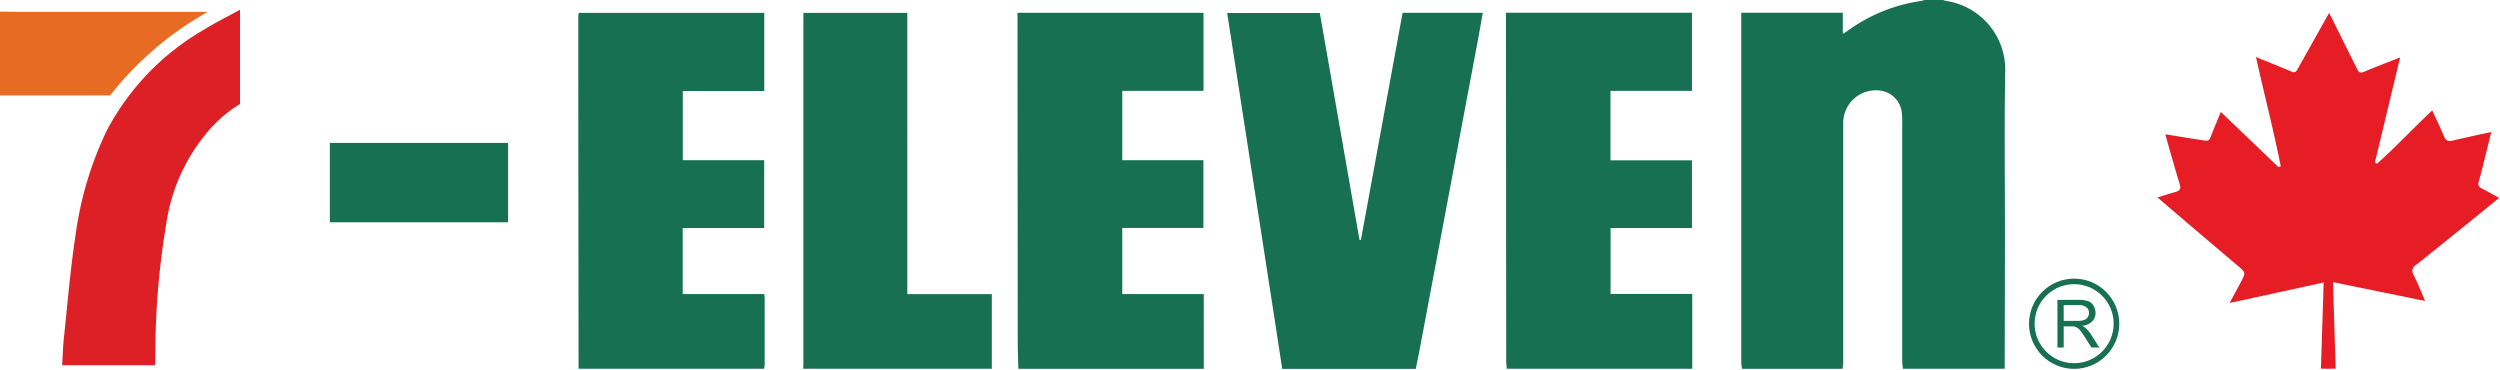 <svg viewBox="0 0 831 123" xmlns="http://www.w3.org/2000/svg" fill-rule="evenodd" clip-rule="evenodd" stroke-linejoin="round" stroke-miterlimit="2">
  <path d="M69.084 3.94H7.213C4.808 3.94 2.404 3.9 0 3.878v27.825h36.621A108.872 108.872 0 0169.084 3.94" fill="#e86b24" fill-rule="nonzero"/>
  <path d="M35.424 43.538A115.86 115.86 0 0025.137 77.98c-1.738 11.408-2.68 22.941-3.9 34.425-.313 2.95-.38 5.925-.563 9H51.42c.084-.192.15-.396.188-.6.02-.763.025-1.525.029-2.288a260.858 260.858 0 013.608-43.97 60.714 60.714 0 0113-29.784 42.847 42.847 0 0111.538-10.18V3.226C75.529 5.571 71.487 7.58 67.67 9.946a83.623 83.623 0 00-32.246 33.592" fill="#dd1f26" fill-rule="nonzero"/>
  <path d="M301.593 4.286h-34.55V120.82c0 .583-.038 1.17-.058 1.754h62.695v-24.8H301.59l.004-93.488zM535.356 75.8h27.05V53.3h-27.084V30.215h27.084V4.228h-61.817v7.117c.02 36.325.046 72.65.079 108.975 0 .754.133 1.508.204 2.258h61.638V97.7h-27.154V75.8zM666.443 76.434c0-17.434-.217-34.871.083-52.304.5-11.825-8.02-22.113-19.729-23.83a3.982 3.982 0 01-.833-.3h-6.342c-.316.138-.65.246-.987.321a54.25 54.25 0 00-24.392 9.867c-.417.296-.858.554-1.692 1.083V4.225h-33.75v116.28c.038.7.117 1.395.238 2.083H612.5c.067-.833.184-1.63.184-2.442v-79.07c-.113-5.996 4.658-10.95 10.654-11.063a10.74 10.74 0 012.1.167 8.294 8.294 0 016.775 7.916c.075.875.1 1.759.08 2.638v79.425c.04.808.124 1.612.25 2.412h33.816c.046-15.379.075-30.758.083-46.137M492.893 4.245h-26.667l-13.858 75.488h-.47c-4.4-25.154-8.793-50.292-13.188-75.417h-30.792c.496 3.221.958 6.25 1.43 9.242l11.107 71.667c1.93 12.462 3.85 24.925 5.759 37.387h44.379c.442-2.183.908-4.358 1.32-6.55 6.555-34.758 13.097-69.517 19.634-104.28.442-2.487.859-4.94 1.346-7.537M690.477 106.667h-4.505v-5.242h5a3.82 3.82 0 012.575.725c.542.458.846 1.138.834 1.85.004.504-.142 1-.417 1.42-.296.45-.737.788-1.25.955-.725.22-1.48.32-2.237.292m2.862 2.429c-.38-.321-.8-.583-1.25-.788a5.516 5.516 0 003.37-1.47 3.996 3.996 0 001.093-2.842 4.465 4.465 0 00-.659-2.388 3.509 3.509 0 00-1.762-1.508 9.354 9.354 0 00-3.217-.417h-7.025v15.834h2.083v-7.034h2.434c.391-.008.779.013 1.166.075.342.088.663.225.959.417.408.296.766.65 1.062 1.058.417.505.9 1.25 1.513 2.184l2.083 3.296h2.633l-2.754-4.313a10.897 10.897 0 00-1.729-2.104" fill="#187053" fill-rule="nonzero"/>
  <path d="M689.443 120.73c-7.254 0-13.137-5.884-13.137-13.138 0-7.259 5.883-13.138 13.137-13.138 7.259 0 13.138 5.88 13.138 13.138-.009 7.25-5.884 13.133-13.138 13.137m0-28.117c-8.283 0-15 6.717-15 15 0 8.284 6.717 15 15 15 8.284 0 15-6.716 15-15 0-8.283-6.716-15-15-15" fill="#187053" fill-rule="nonzero"/>
  <path fill="#187053" d="M168.893 47.505h-59.254v26.379h59.254z"/>
  <path d="M400.126 97.745h-27.083V75.758h26.967v-22.5h-26.967V30.212h27.008V4.245h-61.833V6.43c.02 35.616.046 71.233.075 106.854 0 3.104.137 6.208.212 9.312h61.642l-.02-24.85zM253.957 122.575c.108-.392.183-.792.22-1.196V98.837a8.721 8.721 0 00-.158-1.092h-27.087V75.8h27.083V53.25h-27.054V30.24h27.083V4.275H192.35c-.055.57-.13.97-.13 1.375v20.604c.03 32.108.063 64.216.092 96.325l61.646-.004z" fill="#187053" fill-rule="nonzero"/>
  <path d="M802.243 91.28a2.219 2.219 0 01.63-3.08c.066-.041.133-.083.204-.116 8.445-6.713 26.733-21.538 27.616-22.309-2.058-1.129-3.854-2.158-5.7-3.108-1.037-.533-1.408-1.167-1.062-2.254.45-1.4 3.112-12.271 4.166-16.513-.908.171-9.262 1.967-12.754 2.805-1.516.362-2.379.095-2.97-1.38-1.142-2.829-2.5-5.579-3.909-8.608-6.32 5.908-12.02 12.083-18.333 17.692l-.725-.363c2.779-11.57 5.562-23.141 8.404-34.966-4.192 1.666-8.113 3.133-11.954 4.762-1.284.546-1.821.204-2.317-.808-1.43-2.917-7.562-15.196-9.333-18.75-1.504 2.687-8.459 15.054-10.58 18.858a1.34 1.34 0 01-2.008.62c-1.537-.682-9.166-3.75-11.733-4.803 2.746 12.358 5.833 24.262 8.233 36.279l-.725.337L738.202 37.2c-.963 2.342-1.817 4.396-2.65 6.45-1.53 3.75-.834 3.334-5.055 2.709-3.529-.534-7.05-1.13-10.745-1.73.137.638 3.245 11.626 4.816 16.667.446 1.43.03 2.113-1.458 2.521-1.942.533-3.854 1.17-5.946 1.817.417.416 18.104 15.47 26.713 22.75 2.612 2.208 2.616 2.208 1.095 5.175-.25.487-2.712 5.046-3.841 7.129 1.612-.296 24.583-5.33 31.25-6.792l-.9 28.63c1.633.05 3.266.05 4.904 0-.304-9.592-.604-19.176-.904-28.75 5.687 1.166 28.45 5.833 30.616 6.25-1.37-3.155-2.491-6-3.854-8.746" fill="#e61d25" fill-rule="nonzero"/>
</svg>
